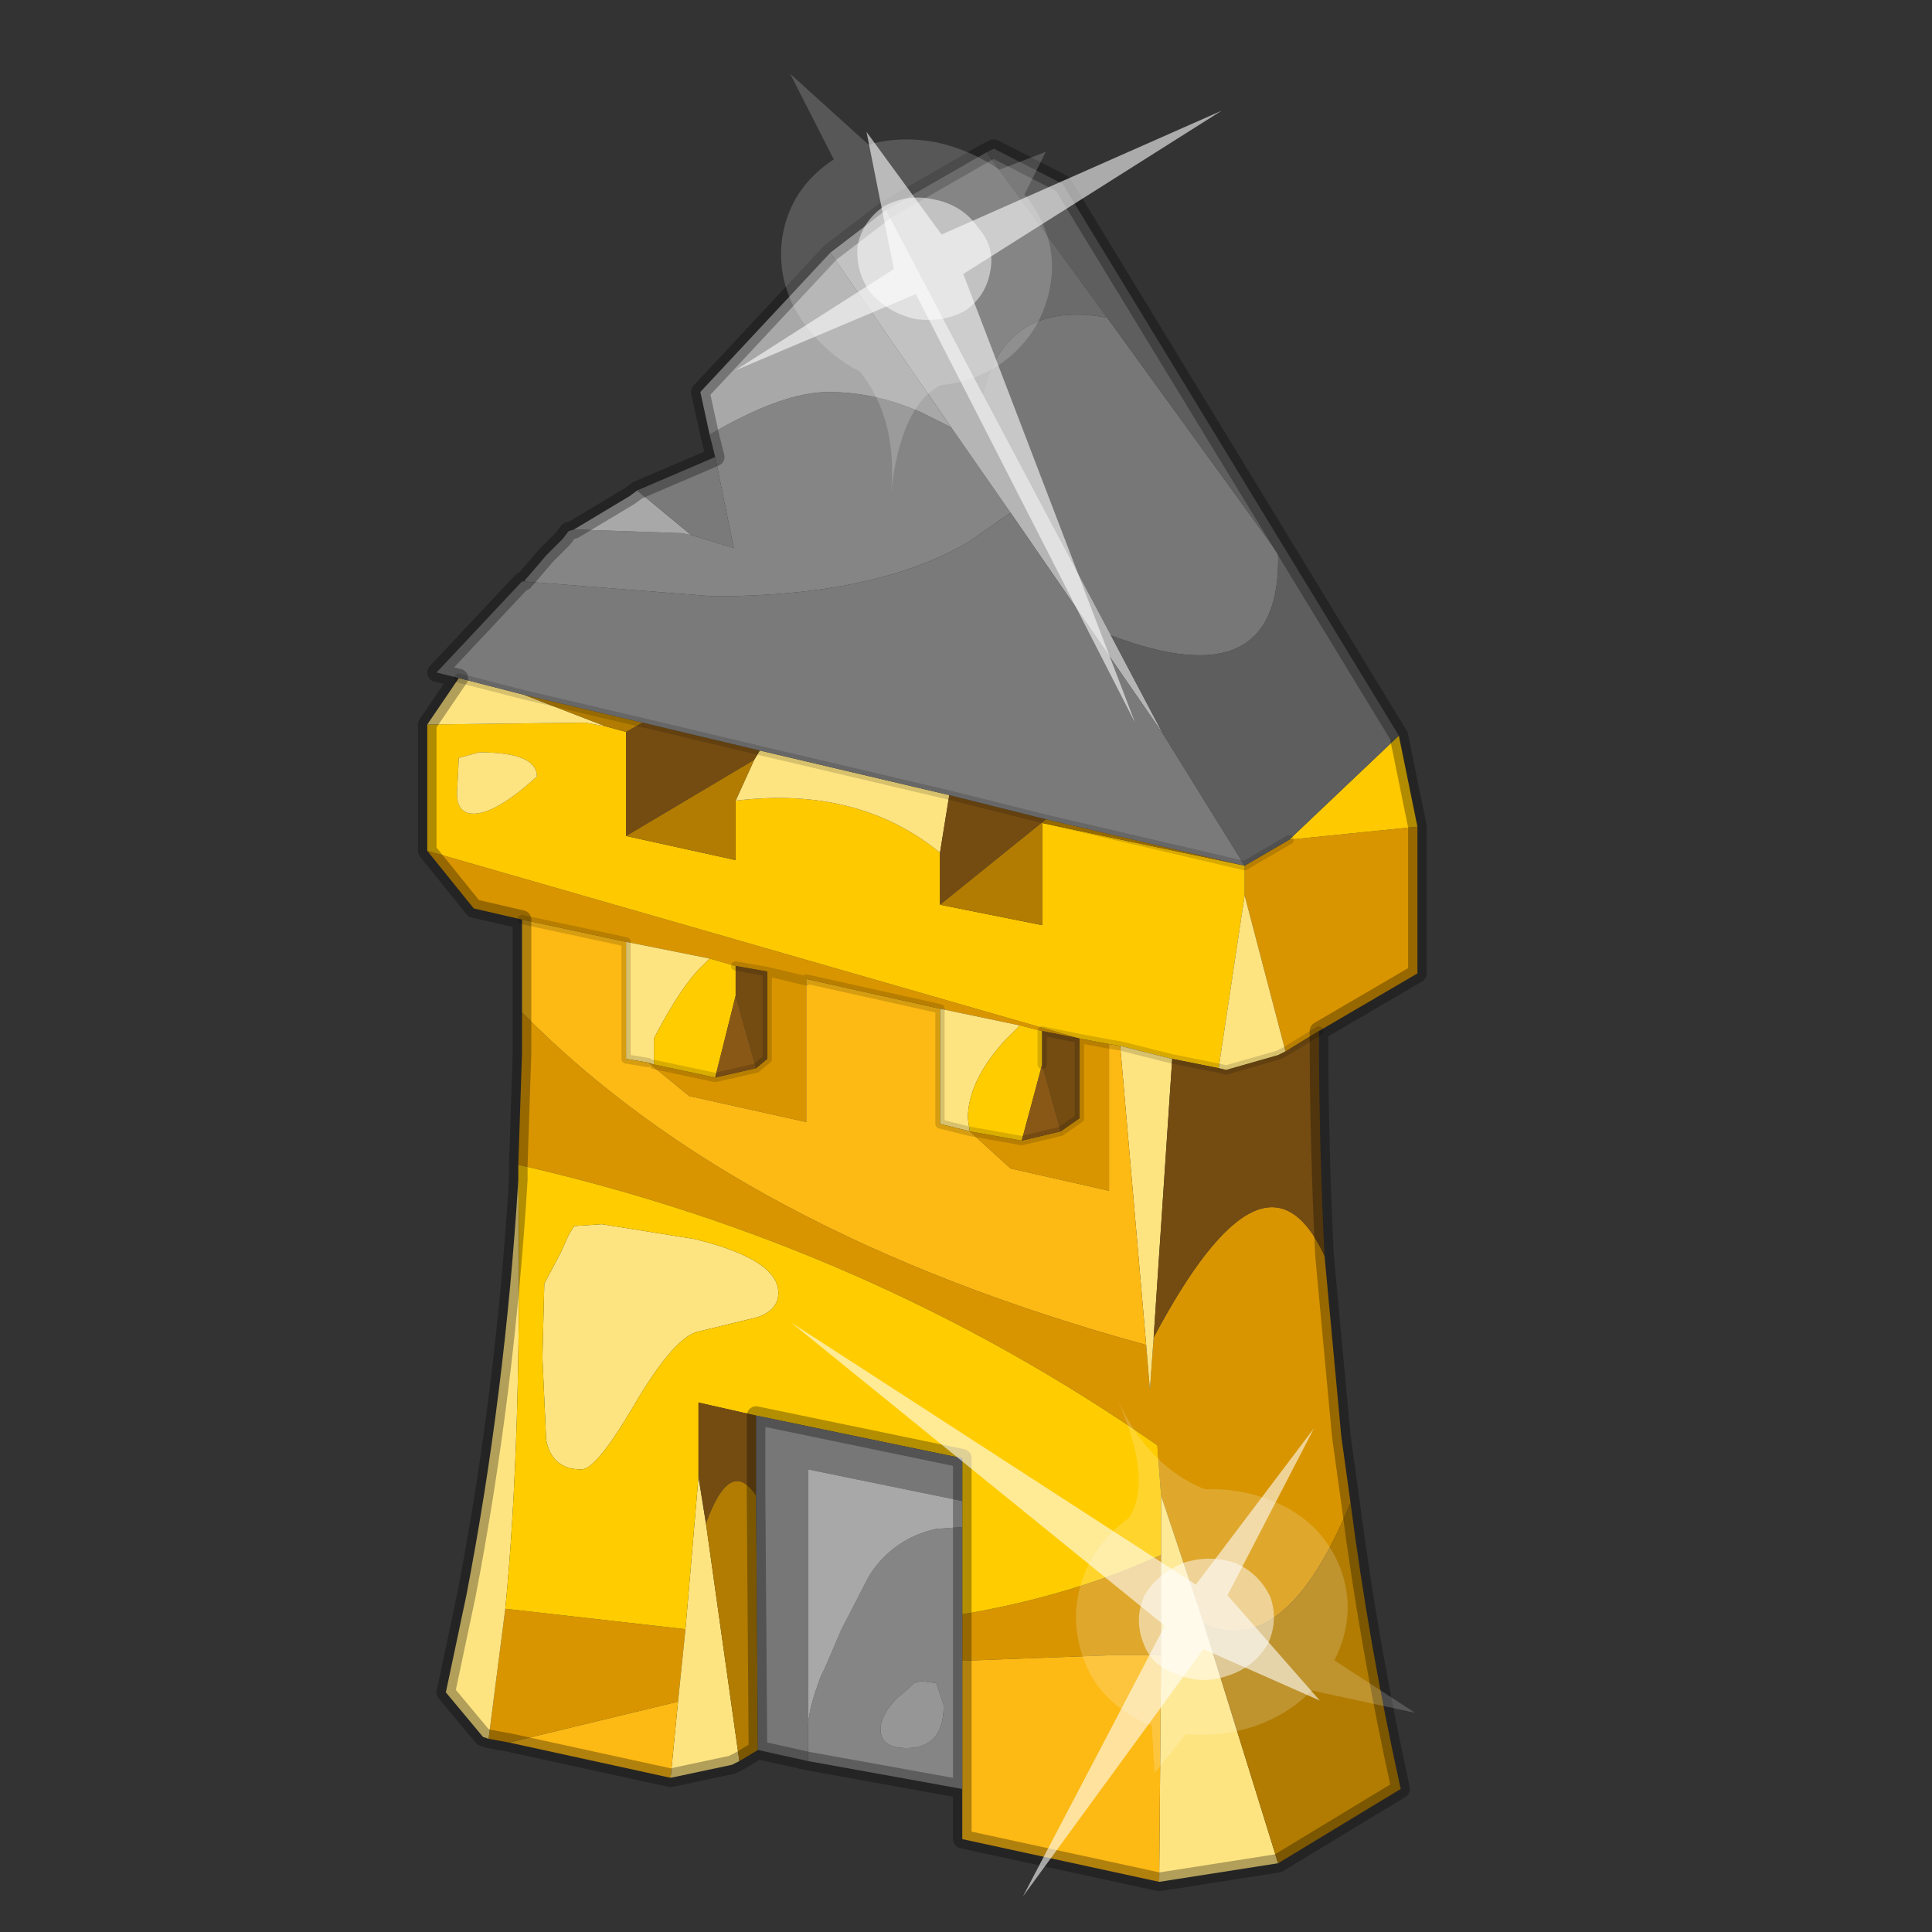 <?xml version="1.0" encoding="UTF-8" standalone="no"?>
<svg xmlns:xlink="http://www.w3.org/1999/xlink" height="520.0px" width="520.0px" xmlns="http://www.w3.org/2000/svg">
  <rect width="100%" height="100%" fill="#333333" stroke="none"/>
  <g transform="matrix(10.0, 0.0, 0.0, 10.0, 0.0, 0.0)">
    <use height="52.0" transform="matrix(1.0, 0.0, 0.0, 1.0, 0.0, 0.0)" width="52.0" xlink:href="#shape0"/>
    <use height="20.95" transform="matrix(0.077, 0.655, 0.731, -0.096, 21.3, 35.6)" width="24.45" xlink:href="#sprite0"/>
    <use height="20.95" transform="matrix(0.261, -0.605, -0.681, -0.282, 30.55, 19.45)" width="24.45" xlink:href="#sprite0"/>
  </g>
  <defs>
    <g id="shape0" transform="matrix(1.0, 0.0, 0.0, 1.0, 0.0, 0.0)">
      <path d="M0.0 52.0 L0.0 0.0 52.0 0.0 52.0 52.0 0.0 52.0" fill="#33cc33" fill-opacity="0.0" fill-rule="evenodd" stroke="none"/>
      <path d="M33.5 23.3 L34.7 22.6 38.15 22.25 38.15 26.2 35.5 27.75 34.6 28.3 33.5 24.1 33.5 23.3 M17.45 28.6 L17.6 28.65 19.25 29.0 20.35 28.75 20.65 28.5 20.65 26.15 19.8 26.0 19.1 25.8 16.85 25.35 14.05 24.75 12.75 24.45 11.5 22.9 29.05 27.95 29.85 28.1 29.85 32.05 27.2 31.45 26.1 30.45 27.5 30.7 28.55 30.45 29.05 30.1 29.05 27.95 28.05 27.75 27.45 27.6 25.3 27.15 21.7 26.35 21.7 26.4 21.7 30.2 18.55 29.5 17.45 28.6 M14.05 27.25 Q19.9 33.2 30.85 36.2 L30.95 37.4 31.05 36.0 Q34.05 30.35 35.65 33.8 L36.1 38.65 36.35 40.45 Q34.6 44.7 32.4 43.7 L31.25 40.25 31.15 38.9 Q23.4 33.5 13.95 31.35 L14.05 28.35 14.05 27.85 14.05 27.25 M21.7 26.4 L20.65 26.15 21.7 26.4 M13.7 46.9 L13.15 46.8 13.6 43.3 18.45 43.85 18.25 45.8 13.7 46.9 M25.9 43.45 Q28.85 42.95 31.25 41.85 L31.25 44.55 29.9 44.55 25.9 44.7 25.9 43.45" fill="#d89500" fill-rule="evenodd" stroke="none"/>
      <path d="M34.7 22.6 L37.65 19.8 38.15 22.25 34.7 22.6 M19.8 21.55 Q23.1 21.15 25.3 22.95 L25.3 24.35 28.05 24.9 28.05 22.15 33.5 23.3 33.5 24.1 32.8 28.75 31.55 28.5 30.15 28.15 29.85 28.1 29.05 27.95 11.5 22.9 11.5 19.5 15.75 19.45 16.3 19.55 16.85 19.7 16.85 22.5 19.8 23.15 19.8 21.55 M12.75 21.9 Q13.35 21.9 14.45 20.9 14.45 20.25 12.9 20.25 L12.35 20.4 12.3 21.35 Q12.3 21.9 12.75 21.9" fill="#ffc900" fill-rule="evenodd" stroke="none"/>
      <path d="M19.8 21.55 L20.3 20.45 20.45 20.2 25.55 21.4 25.3 22.95 Q23.1 21.15 19.8 21.55 M12.75 21.9 Q12.3 21.9 12.3 21.35 L12.35 20.4 12.9 20.25 Q14.45 20.25 14.45 20.9 13.35 21.9 12.75 21.9 M11.5 19.5 L12.35 18.25 14.1 18.7 16.3 19.55 15.75 19.45 11.5 19.5 M17.45 28.6 L16.85 28.5 16.85 25.35 19.1 25.8 18.95 25.95 Q18.35 26.5 17.6 27.95 L17.6 28.65 17.45 28.6 M30.85 36.2 L30.15 28.15 31.55 28.5 31.05 36.0 30.95 37.4 30.85 36.2 M26.1 30.45 L25.3 30.25 25.3 27.15 27.45 27.6 27.05 28.0 Q26.05 29.1 26.05 30.1 L26.1 30.45 M34.4 50.15 L31.2 50.65 31.25 44.55 31.25 41.85 31.25 40.25 32.4 43.7 34.4 50.15 M19.9 47.4 L19.7 47.5 18.05 47.85 18.25 45.8 18.45 43.85 18.8 39.75 19.0 41.0 19.9 47.4 M13.15 46.8 L13.0 46.75 12.0 45.55 12.55 42.95 Q13.6 37.5 13.95 31.75 14.05 38.7 13.6 43.3 L13.15 46.8 M34.6 28.3 L34.4 28.4 33.0 28.8 32.8 28.75 33.5 24.1 34.6 28.3 M20.95 34.8 Q20.95 35.25 20.4 35.45 L18.75 35.85 Q18.1 36.05 17.05 37.85 16.05 39.55 15.65 39.55 14.85 39.55 14.7 38.75 L14.6 36.55 14.65 34.55 15.1 33.7 15.3 33.25 15.45 33.0 16.2 32.95 18.7 33.35 Q20.95 33.9 20.95 34.8" fill="#fee481" fill-rule="evenodd" stroke="none"/>
      <path d="M20.3 20.45 L19.8 21.55 19.8 23.15 16.85 22.5 20.3 20.45 M14.1 18.7 L17.3 19.45 16.85 19.7 16.3 19.55 14.1 18.7 M36.35 40.45 Q36.85 44.3 37.7 48.15 L34.4 50.15 32.4 43.7 Q34.6 44.7 36.35 40.45 M20.4 47.1 L19.9 47.4 19.0 41.0 Q19.65 39.2 20.35 40.25 L20.4 47.1 M33.5 23.3 L28.05 22.15 28.05 24.9 25.3 24.35 28.15 22.05 33.5 23.3" fill="#b17c01" fill-rule="evenodd" stroke="none"/>
      <path d="M17.6 28.65 L17.6 27.95 Q18.35 26.5 18.95 25.95 L19.1 25.8 19.8 26.0 19.8 26.8 19.25 29.0 17.6 28.65 M13.95 31.75 L13.95 31.35 Q23.4 33.5 31.15 38.9 L31.25 40.25 31.25 41.85 Q28.85 42.95 25.9 43.45 L25.9 41.1 25.9 40.4 25.9 39.25 20.35 38.1 18.8 37.75 18.8 39.75 18.45 43.85 13.6 43.3 Q14.05 38.7 13.95 31.75 M27.5 30.7 L26.1 30.45 26.05 30.1 Q26.05 29.1 27.05 28.0 L27.45 27.6 28.05 27.75 28.05 28.65 27.5 30.7 M20.95 34.8 Q20.95 33.9 18.7 33.35 L16.2 32.95 15.45 33.0 15.3 33.25 15.1 33.7 14.65 34.55 14.6 36.55 14.7 38.75 Q14.85 39.55 15.65 39.55 16.05 39.55 17.05 37.85 18.1 36.05 18.75 35.85 L20.4 35.45 Q20.95 35.25 20.95 34.8" fill="#ffcc00" fill-rule="evenodd" stroke="none"/>
      <path d="M14.1 15.65 L14.05 15.65 14.1 15.65 M16.85 25.35 L16.85 28.5 17.45 28.6 18.55 29.5 21.7 30.2 21.7 26.4 21.7 26.35 25.3 27.15 25.3 30.25 26.1 30.45 27.2 31.45 29.85 32.05 29.85 28.1 30.15 28.15 30.85 36.2 Q19.9 33.2 14.05 27.25 L14.05 24.75 16.85 25.35 M31.2 50.65 L25.9 49.5 25.9 48.15 25.9 44.7 29.9 44.55 31.25 44.55 31.2 50.65 M18.05 47.85 L13.7 46.9 18.25 45.8 18.05 47.85" fill="#fdb914" fill-rule="evenodd" stroke="none"/>
      <path d="M19.8 26.8 L20.35 28.75 19.25 29.0 19.8 26.8 M28.55 30.45 L27.5 30.7 28.05 28.65 28.55 30.45" fill="#8a5816" fill-rule="evenodd" stroke="none"/>
      <path d="M25.3 22.95 L25.55 21.4 28.15 22.05 25.3 24.35 25.3 22.95 M20.45 20.2 L20.3 20.45 16.85 22.5 16.85 19.7 17.3 19.45 20.45 20.2 M19.8 26.8 L19.8 26.0 20.65 26.15 20.65 28.5 20.35 28.75 19.8 26.8 M35.5 27.75 Q35.5 30.8 35.65 33.8 34.05 30.35 31.05 36.0 L31.55 28.5 32.8 28.75 33.0 28.8 34.4 28.4 34.6 28.3 35.5 27.75 M18.8 39.75 L18.8 37.75 20.35 38.1 20.35 40.25 Q19.65 39.2 19.0 41.0 L18.8 39.75 M28.05 27.75 L29.05 27.95 29.05 30.1 28.55 30.45 28.05 28.65 28.05 27.75" fill="#744c12" fill-rule="evenodd" stroke="none"/>
      <path d="M26.45 10.6 Q27.1 8.05 29.8 8.55 L34.4 14.9 Q34.5 18.85 29.9 17.1 L26.45 10.6 M21.75 47.4 L20.4 47.1 20.35 40.25 20.35 38.1 25.9 39.25 25.9 40.4 21.75 39.55 21.75 46.5 21.75 47.4" fill="#777777" fill-rule="evenodd" stroke="none"/>
      <path d="M19.1 11.7 Q21.05 10.55 22.3 10.55 23.55 10.55 24.8 11.1 L25.6 11.5 27.2 13.8 26.05 14.6 Q23.55 16.05 19.2 16.05 L14.1 15.65 14.7 14.95 15.15 14.5 15.3 14.3 15.45 14.25 18.35 14.35 18.6 14.4 19.75 14.75 19.25 12.3 19.1 11.7 M25.9 48.15 L21.75 47.4 21.75 46.5 Q21.75 46.0 22.1 45.1 L22.2 44.9 22.65 43.85 23.4 42.4 Q24.05 41.4 25.2 41.15 L25.9 41.1 25.9 43.45 25.9 44.7 25.9 48.15 M23.7 46.55 Q23.7 47.05 24.4 47.05 25.4 47.05 25.4 45.9 L25.2 45.3 24.8 45.25 24.6 45.3 24.5 45.4 24.45 45.45 24.15 45.7 Q23.7 46.15 23.7 46.55" fill="#858585" fill-rule="evenodd" stroke="none"/>
      <path d="M25.6 11.5 L24.8 11.1 Q23.55 10.55 22.3 10.55 21.05 10.55 19.1 11.7 L18.85 10.55 22.35 6.8 25.6 11.5 M18.6 14.4 L18.35 14.35 15.45 14.25 16.95 13.35 17.15 13.2 18.6 14.4 M25.9 40.4 L25.9 41.1 25.2 41.15 Q24.05 41.4 23.4 42.4 L22.65 43.85 22.2 44.9 22.1 45.1 Q21.75 46.0 21.75 46.5 L21.75 39.55 25.9 40.4" fill="#a8a8a8" fill-rule="evenodd" stroke="none"/>
      <path d="M23.7 46.55 Q23.7 46.15 24.15 45.7 L24.45 45.45 24.5 45.4 24.6 45.3 24.8 45.25 25.2 45.3 25.4 45.9 Q25.4 47.05 24.4 47.05 23.7 47.05 23.7 46.55" fill="#969696" fill-rule="evenodd" stroke="none"/>
      <path d="M23.85 5.65 L26.45 10.6 29.9 17.1 31.3 19.75 27.2 13.8 25.6 11.5 22.35 6.8 23.85 5.65" fill="#b5b5b5" fill-rule="evenodd" stroke="none"/>
      <path d="M31.3 19.75 L33.5 23.3 28.15 22.05 25.55 21.4 20.45 20.2 17.3 19.45 14.1 18.7 12.35 18.25 11.75 18.1 14.05 15.65 14.1 15.65 19.2 16.05 Q23.55 16.05 26.05 14.6 L27.2 13.8 31.3 19.75 M19.25 12.3 L19.75 14.75 18.6 14.4 17.15 13.2 19.25 12.3" fill="#7a7a7a" fill-rule="evenodd" stroke="none"/>
      <path d="M29.8 8.55 L26.55 4.1 26.75 4.0 28.6 4.95 37.65 19.8 34.7 22.6 33.5 23.3 31.3 19.75 29.9 17.1 Q34.5 18.85 34.4 14.9 L29.8 8.55" fill="#5e5e5e" fill-rule="evenodd" stroke="none"/>
      <path d="M26.55 4.1 L29.8 8.55 Q27.1 8.05 26.45 10.6 L23.85 5.65 26.55 4.1" fill="#6b6b6b" fill-rule="evenodd" stroke="none"/>
      <path d="M26.55 4.1 L23.85 5.65 M37.65 19.8 L28.6 4.95 26.75 4.0 26.55 4.1 M22.35 6.8 L18.85 10.55 19.1 11.7 19.25 12.3 M15.3 14.3 L15.15 14.5 14.7 14.95 14.1 15.65 M22.35 6.8 L23.85 5.65 M17.15 13.2 L19.25 12.3 M15.45 14.25 L16.95 13.35 17.15 13.2 M14.05 15.65 L14.1 15.65 M12.35 18.25 L11.75 18.1 14.05 15.65 M11.5 22.9 L11.5 19.5 12.35 18.25 M14.05 24.75 L14.05 27.25 M13.95 31.75 L13.95 31.35 14.05 28.35 14.05 27.85 14.05 27.25 M14.05 24.75 L12.75 24.45 11.5 22.9 M37.65 19.8 L38.15 22.25 38.15 26.2 35.5 27.75 Q35.5 30.8 35.65 33.8 L36.1 38.65 36.35 40.45 Q36.85 44.3 37.7 48.15 L34.4 50.15 31.2 50.65 25.9 49.5 25.9 48.15 21.75 47.4 20.4 47.1 19.9 47.4 19.7 47.5 18.05 47.85 13.7 46.9 13.15 46.8 13.0 46.75 12.0 45.55 12.55 42.95 Q13.6 37.5 13.95 31.75 M20.35 38.1 L25.9 39.25 25.9 40.4 25.9 41.1 25.9 43.45 25.9 44.7 25.9 48.15 M20.35 38.1 L20.35 40.25 20.4 47.1" fill="none" stroke="#000000" stroke-linecap="round" stroke-linejoin="round" stroke-opacity="0.302" stroke-width="0.5"/>
      <path d="M33.5 23.3 L34.7 22.6 M25.55 21.4 L20.45 20.2 M12.35 18.25 L14.1 18.7 17.3 19.45 20.45 20.2 M16.85 25.35 L16.85 28.5 17.45 28.6 M16.85 25.35 L14.05 24.75 M30.15 28.15 L29.85 28.1 M26.1 30.45 L25.3 30.25 25.3 27.15 21.7 26.35 21.7 26.4 M29.05 27.95 L29.85 28.1 M20.35 28.75 L20.65 28.5 20.65 26.15 19.8 26.0 M19.25 29.0 L20.35 28.75 M17.6 28.65 L19.25 29.0 M20.65 26.15 L21.7 26.4 M28.15 22.05 L25.55 21.4 M28.05 27.75 L29.05 27.95 29.05 30.1 28.55 30.45 27.5 30.7 26.1 30.45 M28.05 27.75 L28.05 28.65 M31.55 28.5 L30.15 28.15 M32.8 28.75 L33.0 28.8 34.4 28.4 34.6 28.3 35.5 27.75 M32.8 28.75 L31.55 28.5 M33.5 23.3 L28.15 22.05" fill="none" stroke="#000000" stroke-linecap="round" stroke-linejoin="round" stroke-opacity="0.153" stroke-width="0.25"/>
    </g>
    <g id="sprite0" transform="matrix(1.0, 0.0, 0.0, 1.0, 0.0, 0.0)">
      <use height="20.95" transform="matrix(1.0, 0.0, 0.0, 1.0, 0.0, 0.0)" width="24.45" xlink:href="#shape1"/>
    </g>
    <g id="shape1" transform="matrix(1.0, 0.0, 0.0, 1.0, 0.0, 0.0)">
      <path d="M14.85 11.4 Q15.8 11.6 16.25 12.45 16.85 13.3 16.6 14.35 16.4 15.3 15.55 15.9 14.65 16.4 13.65 16.2 12.65 15.9 12.1 15.1 11.6 14.2 11.8 13.2 12.1 12.2 12.9 11.65 13.8 11.15 14.85 11.4" fill="#ffffff" fill-opacity="0.588" fill-rule="evenodd" stroke="none"/>
      <path d="M14.85 11.4 Q13.8 11.15 12.9 11.65 12.1 12.2 11.8 13.2 11.6 14.2 12.1 15.1 12.65 15.9 13.65 16.2 14.65 16.4 15.55 15.9 16.4 15.3 16.6 14.35 16.85 13.3 16.25 12.45 15.8 11.6 14.85 11.4 M18.2 11.35 L20.15 11.25 18.75 12.55 Q19.05 13.8 18.8 15.05 18.5 16.35 17.65 17.3 L19.1 20.95 16.55 18.25 Q14.8 19.3 12.8 18.85 10.8 18.35 9.75 16.65 9.05 15.5 8.95 14.3 7.75 12.35 4.85 11.5 8.3 12.45 9.7 11.4 10.3 10.4 11.35 9.75 13.1 8.75 15.1 9.15 16.95 9.5 18.1 11.15 L18.2 11.35" fill="#ffffff" fill-opacity="0.176" fill-rule="evenodd" stroke="none"/>
      <path d="M15.4 13.55 L18.1 17.55 13.35 14.65 7.05 18.5 12.75 13.55 0.0 0.0 14.25 12.25 24.45 5.95 15.4 13.55" fill="#ffffff" fill-opacity="0.588" fill-rule="evenodd" stroke="none"/>
    </g>
  </defs>
</svg>
